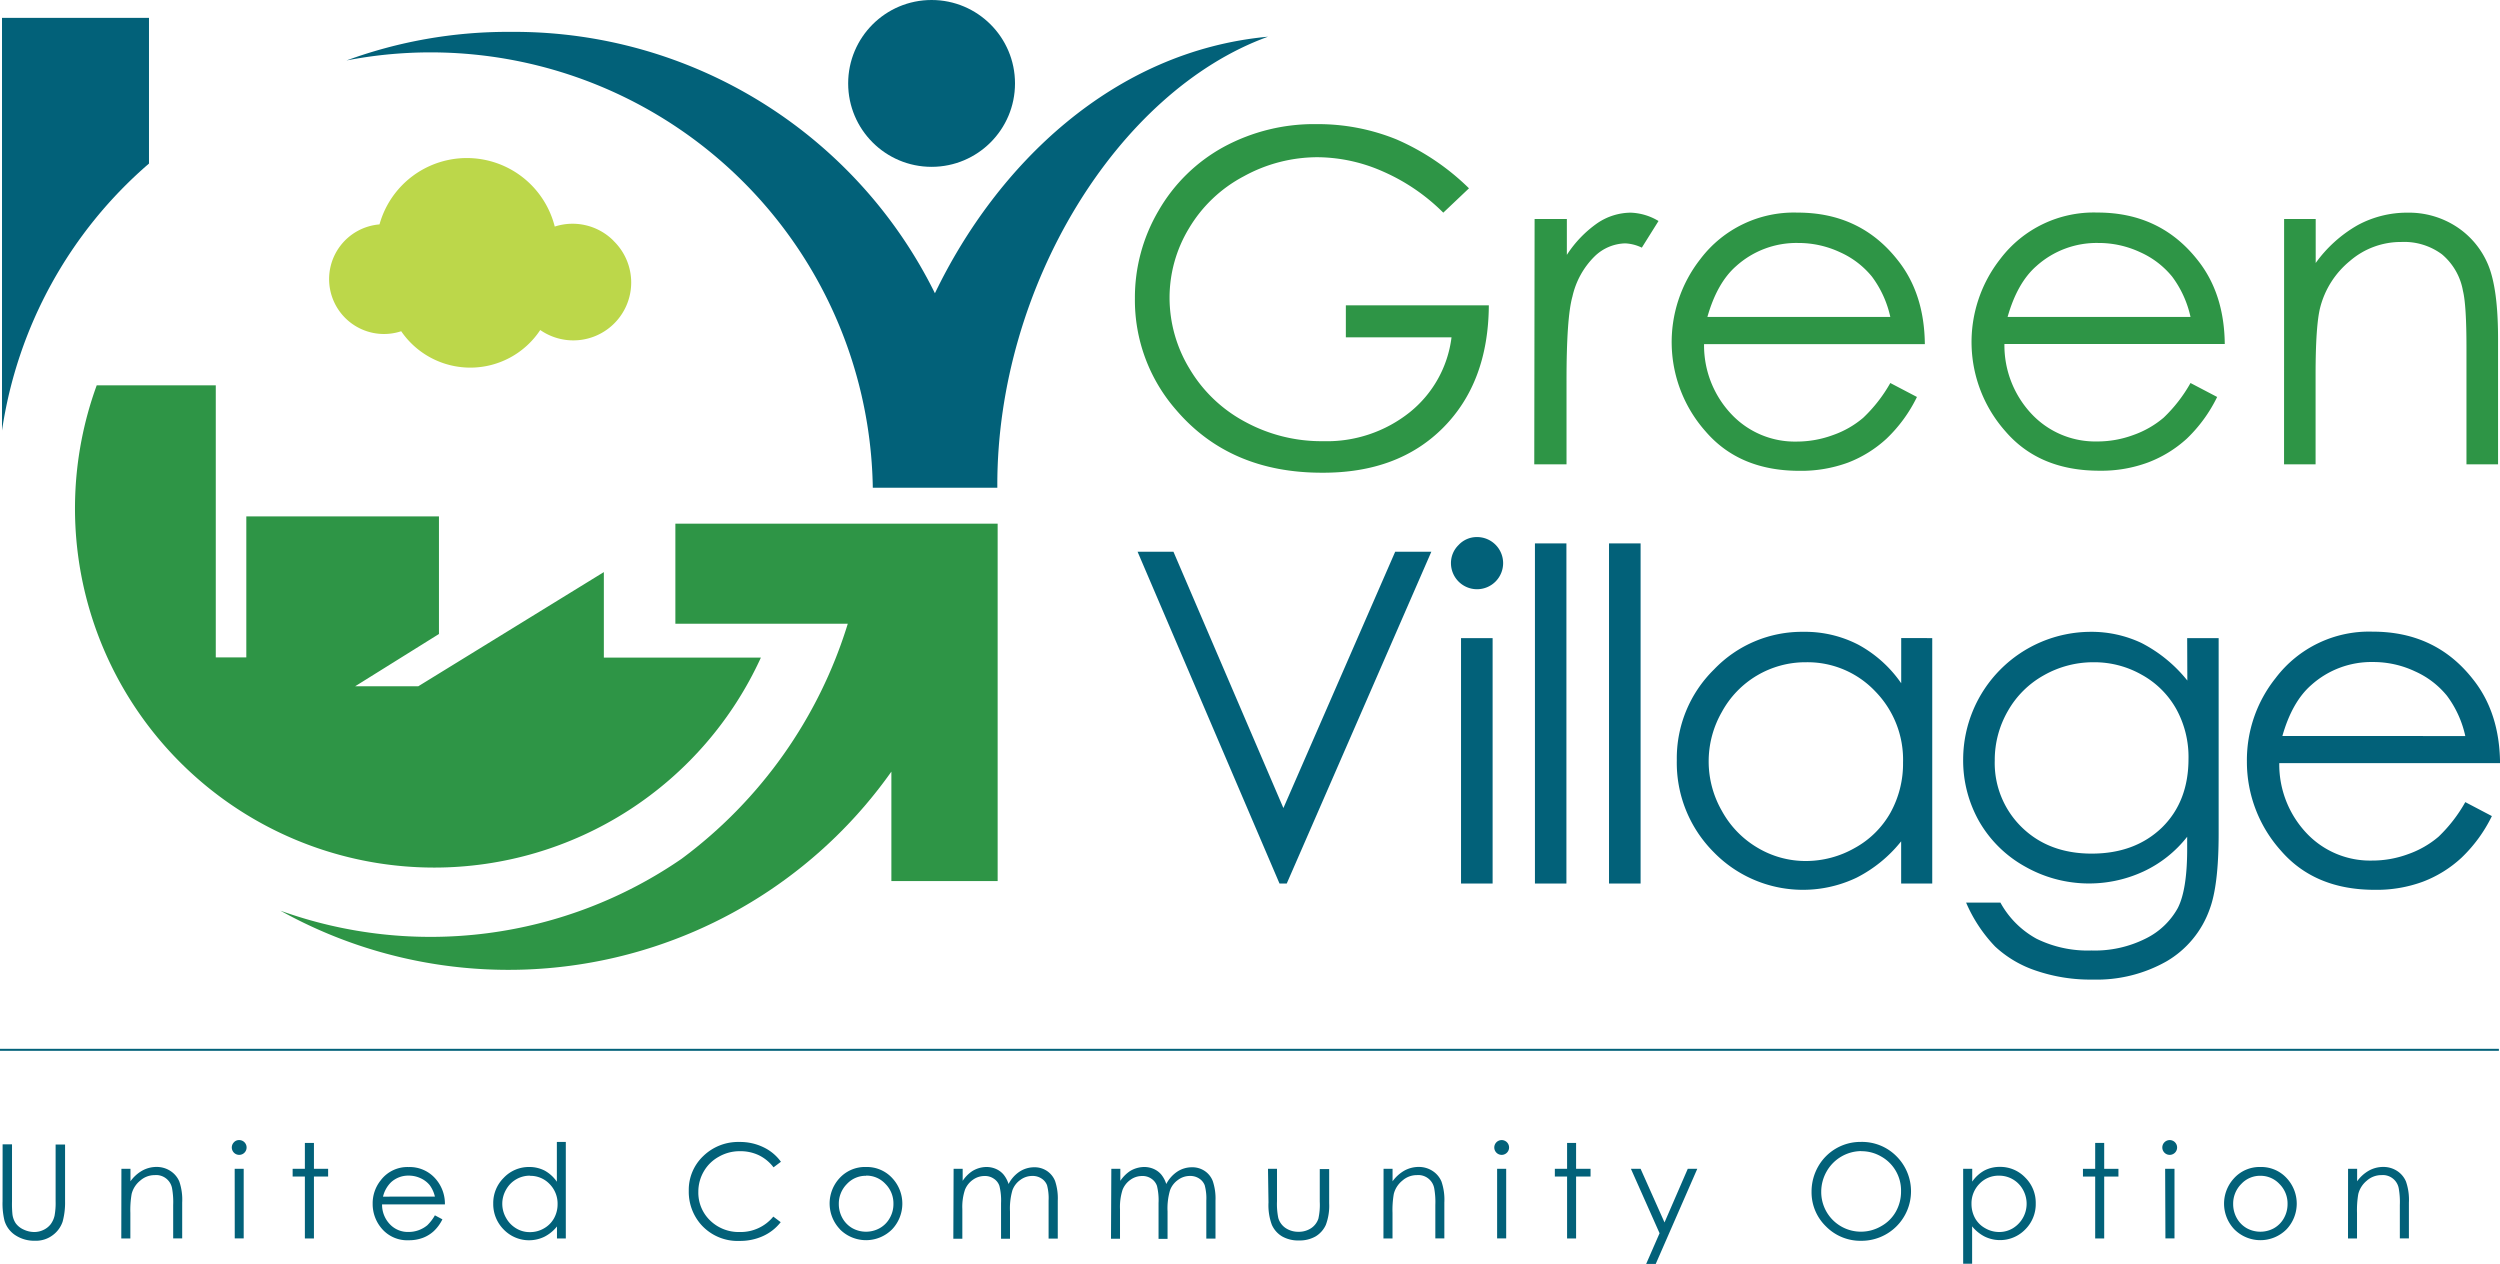 <svg xmlns="http://www.w3.org/2000/svg" width="449.53" height="227.27" viewBox="0 0 449.53 227.27"><defs><style>.cls-1{fill:#2e9546;}.cls-2{fill:#026179;}.cls-3{fill:#bcd74a;}</style></defs><title>green_village_logo</title><g id="Layer_2" data-name="Layer 2"><g id="Layer_2-2" data-name="Layer 2"><path class="cls-1" d="M78.06,156a64.6,64.6,0,0,0,58.76-37.76H108.58V102.87L75.21,123.4H63.86L78.93,114V92.85H44.29v25.36H38.8V69.29H17.39A64.59,64.59,0,0,0,78.06,156Z"/><path class="cls-2" d="M26.79,29.41V3.21H.36v74.2A78.53,78.53,0,0,1,26.79,29.41Z"/><path class="cls-3" d="M110.31,43.28a10.39,10.39,0,0,0-10.56-2.54,16.3,16.3,0,0,0-31.51-.39,9.87,9.87,0,1,0,3.9,19.21,15.07,15.07,0,0,0,25-.22A10.41,10.41,0,0,0,110.3,43.29Z"/><path class="cls-1" d="M264.14,33.86l-4.62,4.38a35.45,35.45,0,0,0-10.93-7.44A29.46,29.46,0,0,0,237,28.27a27.53,27.53,0,0,0-13.37,3.44,25,25,0,0,0-9.84,9.35,24.07,24.07,0,0,0-3.49,12.47,24.61,24.61,0,0,0,3.61,12.8,25.61,25.61,0,0,0,10,9.53,28.7,28.7,0,0,0,14,3.47,23.88,23.88,0,0,0,15.58-5.2A20.51,20.51,0,0,0,261,60.66H242V54.9h25.71q-.09,13.83-8.21,22T237.69,85q-16.55,0-26.2-11.28a30,30,0,0,1-7.42-20.08,30.81,30.81,0,0,1,4.26-15.77A30.25,30.25,0,0,1,220,26.44a34.1,34.1,0,0,1,16.79-4.12,37.46,37.46,0,0,1,14.3,2.74A43,43,0,0,1,264.14,33.86Z"/><path class="cls-1" d="M275.94,39.38h5.8v6.45a20.57,20.57,0,0,1,5.48-5.7,10.82,10.82,0,0,1,6-1.89,10.34,10.34,0,0,1,5,1.5l-3,4.79a7.66,7.66,0,0,0-3-.77,8.18,8.18,0,0,0-5.48,2.33,14.64,14.64,0,0,0-4,7.24q-1.07,3.77-1.06,15.25V83.49h-5.8Z"/><path class="cls-1" d="M339.9,68.87l4.79,2.51a26.16,26.16,0,0,1-5.45,7.48,21.73,21.73,0,0,1-6.94,4.32,24.45,24.45,0,0,1-8.72,1.48q-10.8,0-16.89-7.08a24.19,24.19,0,0,1-.94-31,21.07,21.07,0,0,1,17.49-8.35q11.29,0,18,8.56,4.78,6,4.87,15.09h-39.7a18,18,0,0,0,4.92,12.6,15.65,15.65,0,0,0,11.73,4.92,18.84,18.84,0,0,0,6.56-1.18,17,17,0,0,0,5.42-3.11A26.65,26.65,0,0,0,339.9,68.87Zm0-11.88a18.82,18.82,0,0,0-3.31-7.26,15.62,15.62,0,0,0-5.74-4.38,17.62,17.62,0,0,0-7.52-1.66,16.18,16.18,0,0,0-11.16,4.17q-3.42,3-5.16,9.13Z"/><path class="cls-1" d="M393.88,68.87l4.79,2.51a26.33,26.33,0,0,1-5.44,7.48,21.76,21.76,0,0,1-7,4.3,24.11,24.11,0,0,1-8.73,1.48q-10.8,0-16.89-7.07a24.19,24.19,0,0,1-.94-31,21.08,21.08,0,0,1,17.5-8.35q11.28,0,18,8.56,4.78,6,4.87,15.08H360.42a18,18,0,0,0,4.92,12.61,15.7,15.7,0,0,0,11.73,4.91,18.6,18.6,0,0,0,6.56-1.17,17.23,17.23,0,0,0,5.42-3.11A26.56,26.56,0,0,0,393.88,68.87Zm0-11.88a18.82,18.82,0,0,0-3.31-7.26,15.62,15.62,0,0,0-5.74-4.38,17.59,17.59,0,0,0-7.52-1.66,16.18,16.18,0,0,0-11.16,4.17q-3.42,3-5.16,9.13Z"/><path class="cls-1" d="M410.71,39.38h5.68v7.91a23.79,23.79,0,0,1,7.54-6.8,18.64,18.64,0,0,1,9-2.25,15.67,15.67,0,0,1,8.77,2.52,15.07,15.07,0,0,1,5.66,6.77q1.81,4.26,1.82,13.26v22.7h-5.68v-21c0-5.08-.21-8.48-.63-10.18a11.06,11.06,0,0,0-3.79-6.59,11.42,11.42,0,0,0-7.3-2.21,14,14,0,0,0-9.23,3.41,15.92,15.92,0,0,0-5.37,8.44q-.81,3.28-.81,12V83.49H410.7Z"/><path class="cls-2" d="M204.55,99.21H211l19.77,46.09,20.1-46.09h6.5l-26,59.66h-1.3Z"/><path class="cls-2" d="M265.53,96.57a4.69,4.69,0,1,1-4.63,4.71A4.53,4.53,0,0,1,262.27,98,4.46,4.46,0,0,1,265.53,96.57Zm-2.82,18.17h5.68v44.13h-5.68Z"/><path class="cls-2" d="M276,97.71h5.66v61.16H276Z"/><path class="cls-2" d="M289.32,97.71H295v61.16h-5.68Z"/><path class="cls-2" d="M347.44,114.74v44.13h-5.59v-7.59a24.35,24.35,0,0,1-8,6.53,22.39,22.39,0,0,1-25.72-4.6,22.74,22.74,0,0,1-6.62-16.53,22.37,22.37,0,0,1,6.69-16.3,21.84,21.84,0,0,1,16.1-6.77,20.78,20.78,0,0,1,9.84,2.31,22.26,22.26,0,0,1,7.72,6.94v-8.13Zm-22.69,4.34A17.11,17.11,0,0,0,309.62,128a17.86,17.86,0,0,0,0,17.82,17.3,17.3,0,0,0,6.42,6.62,16.86,16.86,0,0,0,8.65,2.38,17.76,17.76,0,0,0,8.83-2.35,16.42,16.42,0,0,0,6.42-6.36,18.19,18.19,0,0,0,2.25-9,17.57,17.57,0,0,0-5-12.8A16.76,16.76,0,0,0,324.75,119.08Z"/><path class="cls-2" d="M393.28,114.74h5.66v35.17q0,9.28-1.62,13.58a17.67,17.67,0,0,1-7.75,9.37,25.47,25.47,0,0,1-13.26,3.28,30.2,30.2,0,0,1-10.2-1.6,20.15,20.15,0,0,1-7.35-4.33,26.37,26.37,0,0,1-5.23-7.91h6.17a16.38,16.38,0,0,0,6.5,6.5,20.83,20.83,0,0,0,9.87,2.11,20.37,20.37,0,0,0,9.8-2.17,13.23,13.23,0,0,0,5.71-5.44q1.69-3.27,1.7-10.56v-2.28a21.52,21.52,0,0,1-7.83,6.23,23.28,23.28,0,0,1-21.28-.85,21.6,21.6,0,0,1-8.28-8.12A22.24,22.24,0,0,1,353,136.48a23,23,0,0,1,22.81-22.87,21.05,21.05,0,0,1,9.24,2,25.44,25.44,0,0,1,8.26,6.76Zm-16.75,4.34a18,18,0,0,0-9,2.33,16.86,16.86,0,0,0-6.5,6.45,17.61,17.61,0,0,0-2.35,8.9,16.12,16.12,0,0,0,4.87,12q4.88,4.75,12.62,4.73t12.59-4.7q4.77-4.69,4.76-12.38a17.87,17.87,0,0,0-2.19-8.9,15.92,15.92,0,0,0-6.2-6.17A17.23,17.23,0,0,0,376.53,119.08Z"/><path class="cls-2" d="M443.29,144.23l4.78,2.51a26.23,26.23,0,0,1-5.44,7.47,21.38,21.38,0,0,1-6.94,4.32A24,24,0,0,1,427,160q-10.79,0-16.89-7.07a23.89,23.89,0,0,1-6.09-16,23.64,23.64,0,0,1,5.16-15,21.07,21.07,0,0,1,17.49-8.35q11.3,0,18,8.56,4.79,6,4.87,15.08h-39.7a18,18,0,0,0,4.92,12.61,15.68,15.68,0,0,0,11.73,4.91,18.6,18.6,0,0,0,6.56-1.17,17.23,17.23,0,0,0,5.42-3.11A26.65,26.65,0,0,0,443.29,144.23Zm0-11.88a18.75,18.75,0,0,0-3.31-7.26,15.57,15.57,0,0,0-5.75-4.38,17.55,17.55,0,0,0-7.51-1.67,16.18,16.18,0,0,0-11.17,4.18q-3.41,3-5.15,9.12Z"/><path class="cls-2" d="M.47,205.76H2.16V216a19.06,19.06,0,0,0,.07,2.27,3.73,3.73,0,0,0,.59,1.68,3.54,3.54,0,0,0,1.41,1.13,4.44,4.44,0,0,0,1.93.45,3.79,3.79,0,0,0,1.62-.36,3.55,3.55,0,0,0,1.3-1,4.11,4.11,0,0,0,.73-1.57A12.35,12.35,0,0,0,10,216v-10.2h1.7V216a13,13,0,0,1-.44,3.67,5,5,0,0,1-1.78,2.43,5,5,0,0,1-3.21,1,6.16,6.16,0,0,1-3.52-1,4.73,4.73,0,0,1-1.94-2.6A12.9,12.9,0,0,1,.46,216Z"/><path class="cls-2" d="M21.83,210.17h1.63v2.24a6.6,6.6,0,0,1,2.14-1.93,5.28,5.28,0,0,1,2.55-.65,4.49,4.49,0,0,1,2.49.72,4.19,4.19,0,0,1,1.61,1.92,10.07,10.07,0,0,1,.51,3.76v6.45H31.14v-6a14,14,0,0,0-.18-2.89,2.91,2.91,0,0,0-3.15-2.49,3.91,3.91,0,0,0-2.61,1,4.47,4.47,0,0,0-1.53,2.39,17,17,0,0,0-.23,3.41v4.59H21.81Z"/><path class="cls-2" d="M43,205a1.33,1.33,0,1,1-.93.39A1.22,1.22,0,0,1,43,205Zm-.8,5.16h1.62v12.52H42.21Z"/><path class="cls-2" d="M54.82,205.51h1.63v4.66H59v1.39H56.45v11.13H54.82V211.56h-2.2v-1.39h2.2Z"/><path class="cls-2" d="M78.2,218.53l1.35.72A7.3,7.3,0,0,1,78,221.37a6.09,6.09,0,0,1-2,1.22,7,7,0,0,1-2.48.42,6,6,0,0,1-4.79-2,6.75,6.75,0,0,1-1.72-4.55,6.6,6.6,0,0,1,1.46-4.24,6,6,0,0,1,5-2.37,6.16,6.16,0,0,1,5.11,2.43A6.76,6.76,0,0,1,80,216.56H68.7a5.08,5.08,0,0,0,1.4,3.57,4.43,4.43,0,0,0,3.32,1.39,5.28,5.28,0,0,0,3.41-1.2A8,8,0,0,0,78.2,218.53Zm0-3.37a5.59,5.59,0,0,0-.94-2.06,4.51,4.51,0,0,0-1.63-1.24,5,5,0,0,0-2.13-.47,4.58,4.58,0,0,0-3.17,1.18,5.36,5.36,0,0,0-1.46,2.6Z"/><path class="cls-2" d="M101.74,205.33v17.36h-1.59v-2.16a6.85,6.85,0,0,1-2.28,1.86,6.33,6.33,0,0,1-7.29-1.3,6.48,6.48,0,0,1-1.89-4.69,6.38,6.38,0,0,1,1.9-4.63,6.2,6.2,0,0,1,4.56-1.93,6,6,0,0,1,2.79.65,6.46,6.46,0,0,1,2.19,2v-7.15Zm-6.45,6.07A4.87,4.87,0,0,0,91,213.91,5.08,5.08,0,0,0,91,219a5,5,0,0,0,1.82,1.88,4.65,4.65,0,0,0,2.46.67,4.93,4.93,0,0,0,2.51-.66,4.72,4.72,0,0,0,1.82-1.81,5.18,5.18,0,0,0,.65-2.56,5,5,0,0,0-1.45-3.63,4.74,4.74,0,0,0-3.53-1.46Z"/><path class="cls-2" d="M140.42,208.9l-1.33,1a7.37,7.37,0,0,0-2.65-2.18A7.72,7.72,0,0,0,133,207a7.5,7.5,0,0,0-3.76,1,7,7,0,0,0-2.67,2.6,7.23,7.23,0,0,0-1,3.69,6.94,6.94,0,0,0,2.12,5.17,7.37,7.37,0,0,0,5.36,2.07,7.57,7.57,0,0,0,6-2.77l1.33,1a8.45,8.45,0,0,1-3.16,2.49,9.87,9.87,0,0,1-4.22.88,8.78,8.78,0,0,1-7-3,8.92,8.92,0,0,1-2.15-6,8.36,8.36,0,0,1,2.6-6.25,9,9,0,0,1,6.53-2.54,9.58,9.58,0,0,1,4.28.94A8.23,8.23,0,0,1,140.42,208.9Z"/><path class="cls-2" d="M155.73,209.84a6.2,6.2,0,0,1,4.8,2.1,6.72,6.72,0,0,1-.1,9.09,6.62,6.62,0,0,1-9.36.06L151,221a6.71,6.71,0,0,1-.1-9.09A6.2,6.2,0,0,1,155.73,209.84Zm0,1.58a4.61,4.61,0,0,0-3.45,1.48,5,5,0,0,0-1.45,3.59,5.14,5.14,0,0,0,.65,2.54,4.76,4.76,0,0,0,1.78,1.81,5.07,5.07,0,0,0,4.92,0A4.69,4.69,0,0,0,160,219a5,5,0,0,0,.65-2.54,4.94,4.94,0,0,0-1.45-3.59,4.64,4.64,0,0,0-3.43-1.48Z"/><path class="cls-2" d="M171.47,210.17h1.63v2.16a6.14,6.14,0,0,1,1.73-1.75,4.89,4.89,0,0,1,2.56-.74,4.24,4.24,0,0,1,1.72.36,3.73,3.73,0,0,1,1.34,1,5,5,0,0,1,.9,1.7,5.94,5.94,0,0,1,2-2.24,4.82,4.82,0,0,1,2.6-.77,4,4,0,0,1,2.29.65,3.92,3.92,0,0,1,1.48,1.83,9.81,9.81,0,0,1,.48,3.52v6.82h-1.65v-6.82a9.09,9.09,0,0,0-.28-2.77,2.48,2.48,0,0,0-1-1.21,2.85,2.85,0,0,0-1.65-.46,3.57,3.57,0,0,0-2.16.72,3.9,3.9,0,0,0-1.41,1.84,11.76,11.76,0,0,0-.44,3.83v4.9H180v-6.41a10.75,10.75,0,0,0-.29-3.08,2.48,2.48,0,0,0-1-1.3,2.77,2.77,0,0,0-1.67-.49,3.56,3.56,0,0,0-2.09.67,4,4,0,0,0-1.44,1.81,9.77,9.77,0,0,0-.47,3.49v5.31h-1.62Z"/><path class="cls-2" d="M199.83,210.17h1.62v2.16a6.4,6.4,0,0,1,1.73-1.75,5,5,0,0,1,2.56-.74,4.26,4.26,0,0,1,1.73.36,3.73,3.73,0,0,1,1.34,1,5.15,5.15,0,0,1,.9,1.7,5.94,5.94,0,0,1,2-2.24,4.79,4.79,0,0,1,2.6-.77,4,4,0,0,1,2.29.65,3.84,3.84,0,0,1,1.47,1.83,9.77,9.77,0,0,1,.49,3.52v6.82h-1.65v-6.82a9,9,0,0,0-.29-2.77,2.52,2.52,0,0,0-1-1.21,2.9,2.9,0,0,0-1.66-.46,3.54,3.54,0,0,0-2.15.72,3.92,3.92,0,0,0-1.42,1.84,11.57,11.57,0,0,0-.45,3.84v4.91h-1.62v-6.43a10.86,10.86,0,0,0-.28-3.08,2.55,2.55,0,0,0-1-1.3,2.75,2.75,0,0,0-1.67-.49,3.56,3.56,0,0,0-2.09.67,4,4,0,0,0-1.43,1.81,10.13,10.13,0,0,0-.46,3.49v5.31h-1.62Z"/><path class="cls-2" d="M228,210.17h1.62V216a12.69,12.69,0,0,0,.23,3,3.28,3.28,0,0,0,1.32,1.82,4.08,4.08,0,0,0,2.32.67,4,4,0,0,0,2.27-.65,3.31,3.31,0,0,0,1.3-1.71,11.53,11.53,0,0,0,.25-3.07v-5.85H239v6.14a9.75,9.75,0,0,1-.6,3.9,4.66,4.66,0,0,1-1.82,2.06,5.76,5.76,0,0,1-3,.74,5.83,5.83,0,0,1-3.06-.74,4.57,4.57,0,0,1-1.83-2.08,10.17,10.17,0,0,1-.6-4Z"/><path class="cls-2" d="M248.78,210.17h1.62v2.24a6.81,6.81,0,0,1,2.14-1.93,5.35,5.35,0,0,1,2.56-.65,4.49,4.49,0,0,1,2.49.72,4.19,4.19,0,0,1,1.61,1.92,10.07,10.07,0,0,1,.51,3.76v6.45h-1.62v-6a14,14,0,0,0-.18-2.89,2.91,2.91,0,0,0-3.15-2.49,3.91,3.91,0,0,0-2.61,1,4.47,4.47,0,0,0-1.53,2.39,17,17,0,0,0-.23,3.41v4.59h-1.63Z"/><path class="cls-2" d="M270,205a1.33,1.33,0,1,1-1.31,1.35A1.33,1.33,0,0,1,270,205Zm-.8,5.16h1.63v12.52h-1.63Z"/><path class="cls-2" d="M281.78,205.51h1.62v4.66H286v1.39H283.4v11.13h-1.62V211.56h-2.2v-1.39h2.2Z"/><path class="cls-2" d="M293.26,210.17H295l4.3,9.64,4.18-9.64h1.71l-7.47,17.1H296l2.41-5.52Z"/><path class="cls-2" d="M334.59,205.33A8.72,8.72,0,0,1,341,207.9a8.9,8.9,0,0,1-6.3,15.21,8.68,8.68,0,0,1-6.36-2.58,8.52,8.52,0,0,1-2.6-6.24,9.08,9.08,0,0,1,1.18-4.52,8.73,8.73,0,0,1,7.63-4.44Zm.08,1.65a7.22,7.22,0,0,0-6.19,3.61,7.39,7.39,0,0,0-1,3.7,7.13,7.13,0,0,0,7.07,7.18h.08a7.19,7.19,0,0,0,3.65-1,6.77,6.77,0,0,0,2.61-2.59,7.35,7.35,0,0,0,.94-3.69,7,7,0,0,0-.94-3.64,6.94,6.94,0,0,0-2.64-2.6A7,7,0,0,0,334.67,207Z"/><path class="cls-2" d="M353,210.17h1.63v2.3a6.46,6.46,0,0,1,2.19-2,5.94,5.94,0,0,1,2.77-.65,6.19,6.19,0,0,1,4.57,1.92,6.35,6.35,0,0,1,1.89,4.63,6.42,6.42,0,0,1-1.88,4.69,6.31,6.31,0,0,1-7.28,1.3,7,7,0,0,1-2.28-1.85v6.73H353Zm6.45,1.23a4.72,4.72,0,0,0-3.52,1.46,5,5,0,0,0-1.43,3.63,5.25,5.25,0,0,0,.65,2.57,4.66,4.66,0,0,0,1.83,1.8,5,5,0,0,0,2.51.67,4.76,4.76,0,0,0,2.44-.67,5.16,5.16,0,0,0,1.82-6.94,4.86,4.86,0,0,0-4.29-2.52Z"/><path class="cls-2" d="M376.74,205.51h1.62v4.66h2.56v1.39h-2.56v11.13h-1.62V211.56h-2.2v-1.39h2.2Z"/><path class="cls-2" d="M390.12,205a1.33,1.33,0,1,1-1.31,1.35,1.33,1.33,0,0,1,1.31-1.35Zm-.8,5.16H391v12.52h-1.63Z"/><path class="cls-2" d="M406.46,209.84a6.2,6.2,0,0,1,4.8,2.1,6.72,6.72,0,0,1-.1,9.09,6.62,6.62,0,0,1-9.36.06l-.06-.06a6.7,6.7,0,0,1-.1-9.09A6.2,6.2,0,0,1,406.46,209.84Zm0,1.58A4.61,4.61,0,0,0,403,212.9a5,5,0,0,0-1.45,3.59,5.14,5.14,0,0,0,.65,2.54,4.76,4.76,0,0,0,1.78,1.81,5.07,5.07,0,0,0,4.92,0,4.69,4.69,0,0,0,1.78-1.81,5.14,5.14,0,0,0,.65-2.54,4.94,4.94,0,0,0-1.45-3.59,4.66,4.66,0,0,0-3.44-1.48Z"/><path class="cls-2" d="M422.21,210.17h1.63v2.24a6.6,6.6,0,0,1,2.14-1.93,5.28,5.28,0,0,1,2.55-.65,4.52,4.52,0,0,1,2.5.72,4.23,4.23,0,0,1,1.6,1.92,10,10,0,0,1,.52,3.76v6.45h-1.63v-6a14,14,0,0,0-.18-2.89,2.91,2.91,0,0,0-3.14-2.49,3.92,3.92,0,0,0-2.62,1,4.53,4.53,0,0,0-1.53,2.39,17,17,0,0,0-.23,3.41v4.59H422.2Z"/><rect class="cls-2" y="188.59" width="449.33" height="0.36"/><path class="cls-1" d="M121.44,94.16v18h31a82.93,82.93,0,0,1-29.89,42.27,79.63,79.63,0,0,1-72.13,9.32,84.33,84.33,0,0,0,109.86-25v19.68h19.11V94.16Z"/><circle class="cls-2" cx="167.51" cy="15" r="15"/><path class="cls-2" d="M228,6.6c-27.89,2.58-48.8,23.1-59.89,46.13a84.36,84.36,0,0,0-75.65-47H91.37a84.26,84.26,0,0,0-29.06,5.14,79.52,79.52,0,0,1,94.63,76.83h22.39V87.2C179.32,51.57,200.91,16.43,228,6.6Z"/></g></g></svg>